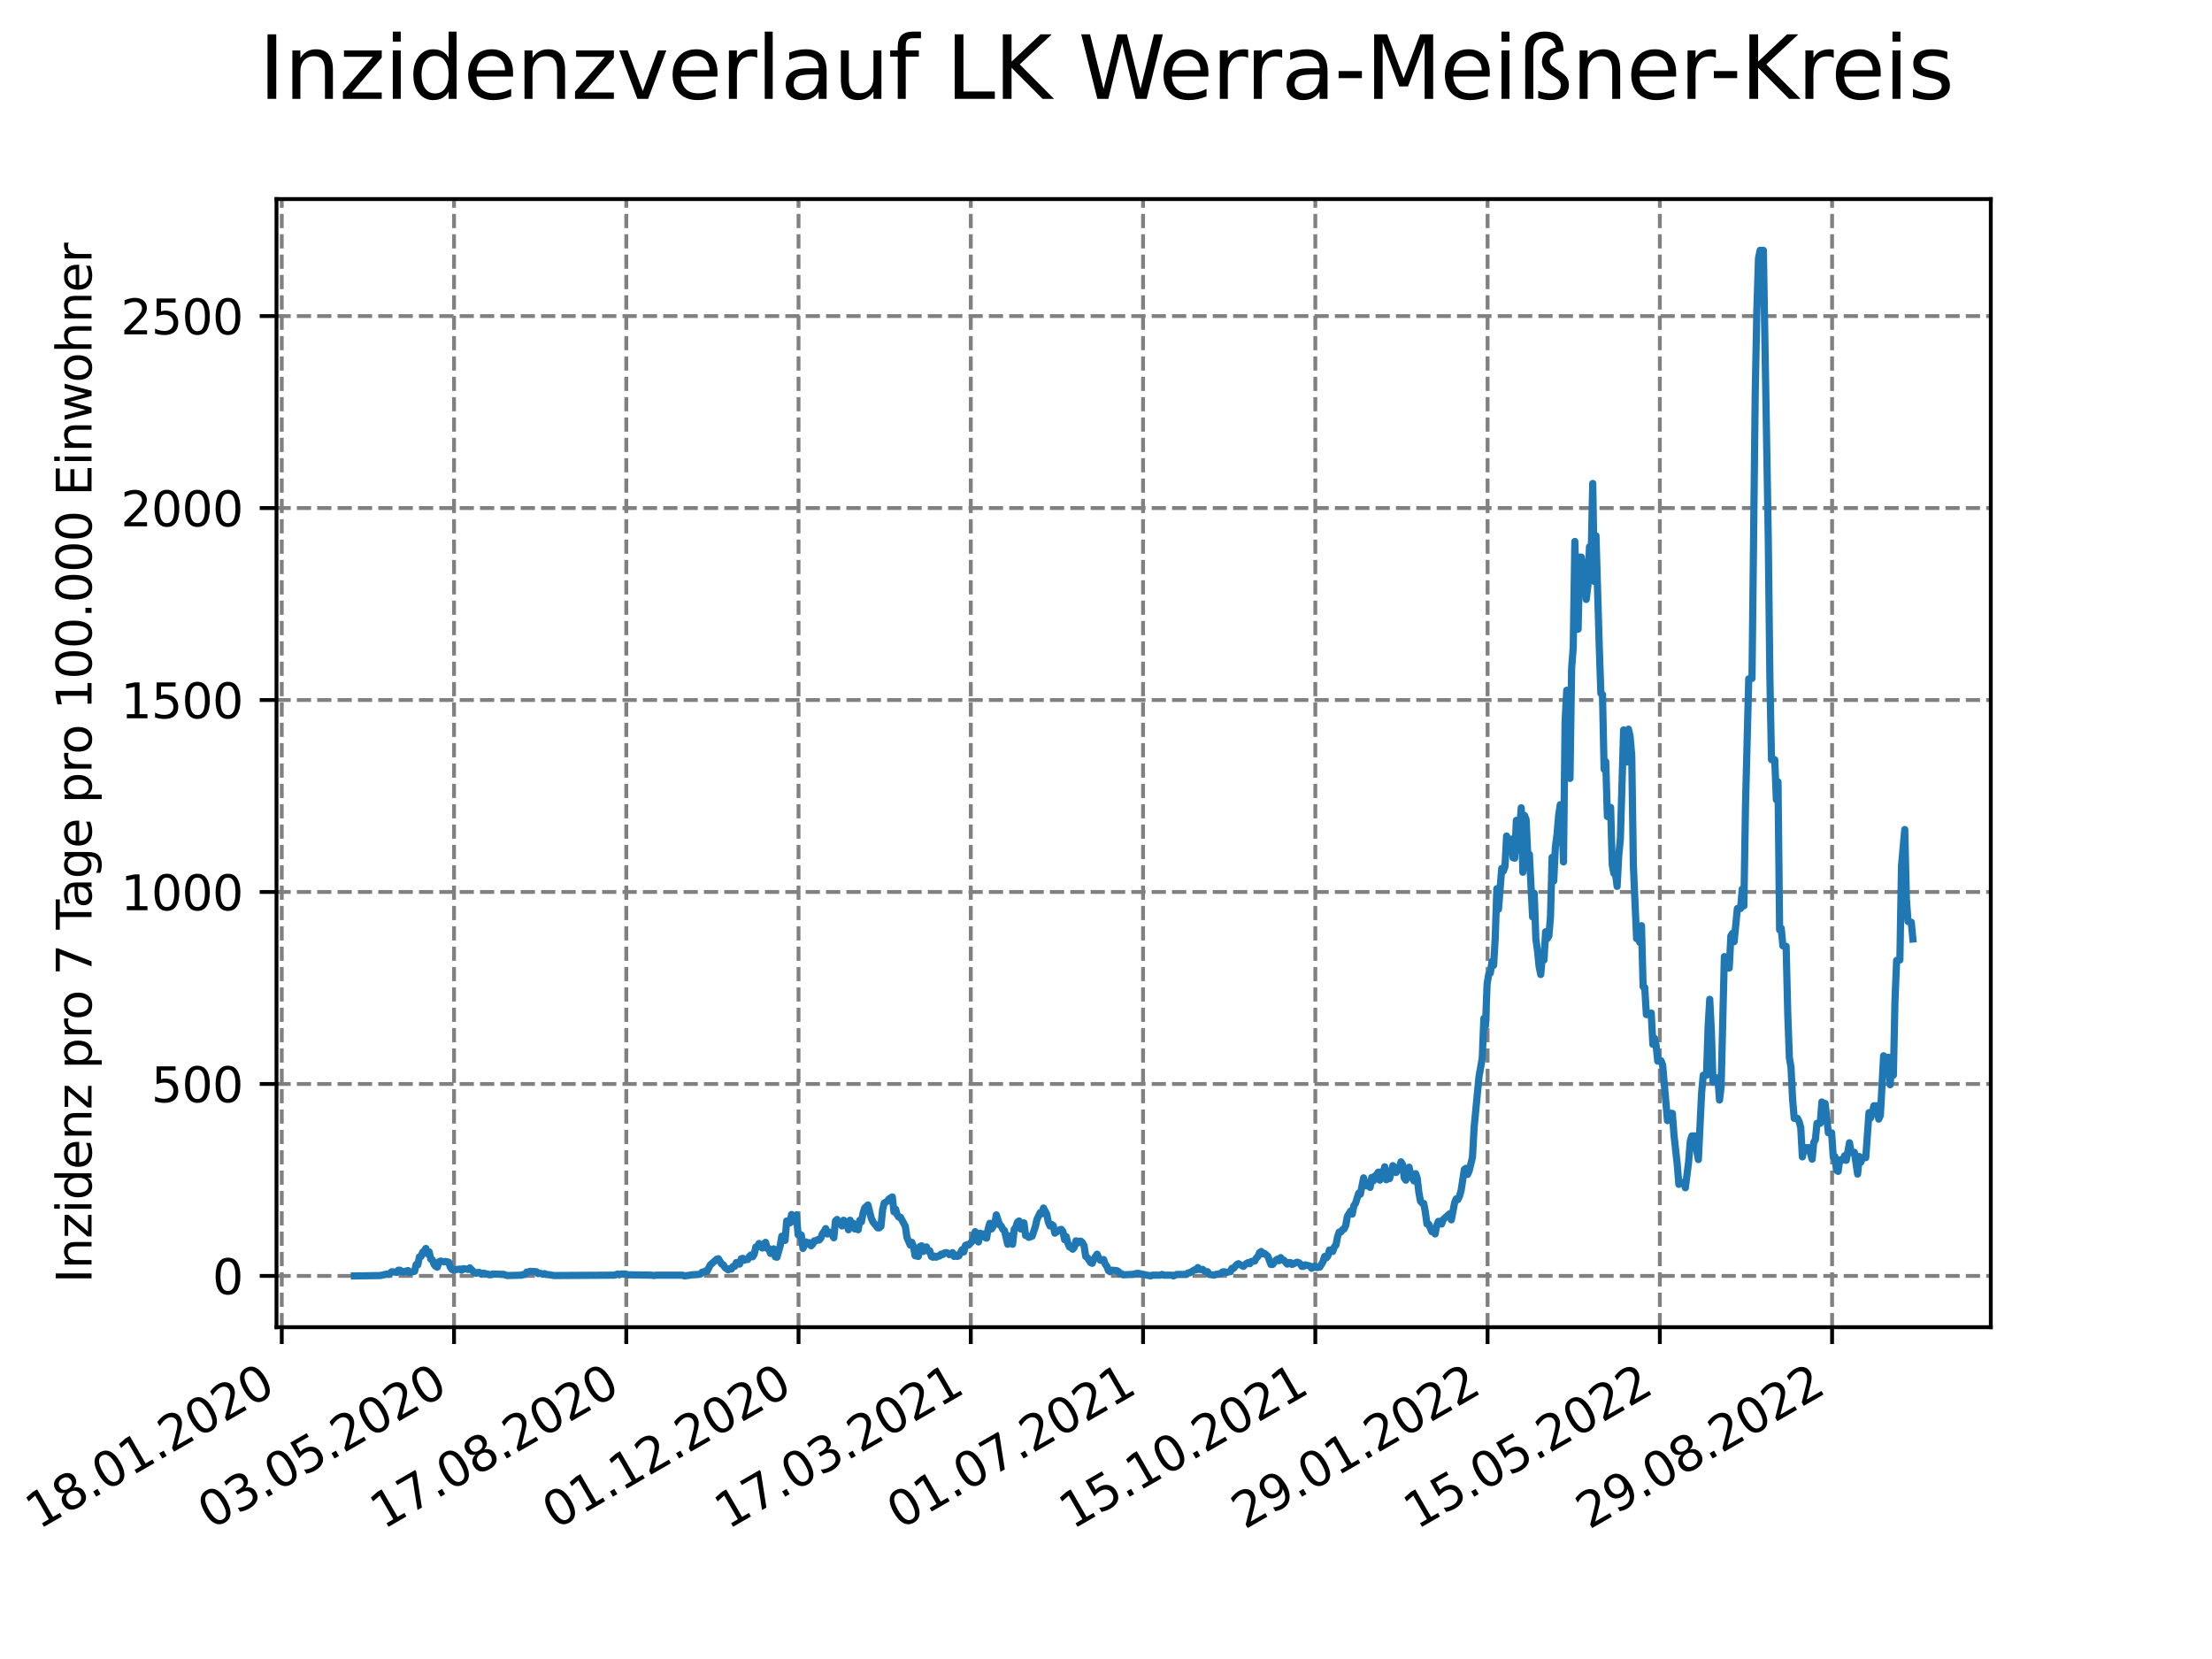 <?xml version="1.0" encoding="utf-8" standalone="no"?>
<!DOCTYPE svg PUBLIC "-//W3C//DTD SVG 1.1//EN"
  "http://www.w3.org/Graphics/SVG/1.1/DTD/svg11.dtd">
<svg xmlns:xlink="http://www.w3.org/1999/xlink" width="460.8pt" height="345.6pt" viewBox="0 0 460.8 345.6" xmlns="http://www.w3.org/2000/svg" version="1.1">
 <defs>
  <style type="text/css">*{stroke-linejoin: round; stroke-linecap: butt}</style>
 </defs>
 <g id="figure_1">
  <g id="patch_1">
   <path d="M 0 345.6 
L 460.8 345.6 
L 460.8 0 
L 0 0 
z
" style="fill: #ffffff"/>
  </g>
  <g id="axes_1">
   <g id="patch_2">
    <path d="M 57.6 276.48 
L 414.72 276.48 
L 414.72 41.472 
L 57.6 41.472 
z
" style="fill: #ffffff"/>
   </g>
   <g id="matplotlib.axis_1">
    <g id="xtick_1">
     <g id="line2d_1">
      <path d="M 58.697 276.48 
L 58.697 41.472 
" clip-path="url(#pe7feec2e9e)" style="fill: none; stroke-dasharray: 2.96,1.28; stroke-dashoffset: 0; stroke: #808080; stroke-width: 0.8"/>
     </g>
     <g id="line2d_2">
      <defs>
       <path id="m93baa23d37" d="M 0 0 
L 0 3.5 
" style="stroke: #000000; stroke-width: 0.8"/>
      </defs>
      <g>
       <use xlink:href="#m93baa23d37" x="58.697" y="276.48" style="stroke: #000000; stroke-width: 0.8"/>
      </g>
     </g>
     <g id="text_1">
      <!-- 18.01.2020 -->
      <g transform="translate(8.072 318.689) rotate(-30) scale(0.1 -0.1)">
       <defs>
        <path id="DejaVuSans-31" d="M 794 531 
L 1825 531 
L 1825 4091 
L 703 3866 
L 703 4441 
L 1819 4666 
L 2450 4666 
L 2450 531 
L 3481 531 
L 3481 0 
L 794 0 
L 794 531 
z
" transform="scale(0.016)"/>
        <path id="DejaVuSans-38" d="M 2034 2216 
Q 1584 2216 1326 1975 
Q 1069 1734 1069 1313 
Q 1069 891 1326 650 
Q 1584 409 2034 409 
Q 2484 409 2743 651 
Q 3003 894 3003 1313 
Q 3003 1734 2745 1975 
Q 2488 2216 2034 2216 
z
M 1403 2484 
Q 997 2584 770 2862 
Q 544 3141 544 3541 
Q 544 4100 942 4425 
Q 1341 4750 2034 4750 
Q 2731 4750 3128 4425 
Q 3525 4100 3525 3541 
Q 3525 3141 3298 2862 
Q 3072 2584 2669 2484 
Q 3125 2378 3379 2068 
Q 3634 1759 3634 1313 
Q 3634 634 3220 271 
Q 2806 -91 2034 -91 
Q 1263 -91 848 271 
Q 434 634 434 1313 
Q 434 1759 690 2068 
Q 947 2378 1403 2484 
z
M 1172 3481 
Q 1172 3119 1398 2916 
Q 1625 2713 2034 2713 
Q 2441 2713 2670 2916 
Q 2900 3119 2900 3481 
Q 2900 3844 2670 4047 
Q 2441 4250 2034 4250 
Q 1625 4250 1398 4047 
Q 1172 3844 1172 3481 
z
" transform="scale(0.016)"/>
        <path id="DejaVuSans-2e" d="M 684 794 
L 1344 794 
L 1344 0 
L 684 0 
L 684 794 
z
" transform="scale(0.016)"/>
        <path id="DejaVuSans-30" d="M 2034 4250 
Q 1547 4250 1301 3770 
Q 1056 3291 1056 2328 
Q 1056 1369 1301 889 
Q 1547 409 2034 409 
Q 2525 409 2770 889 
Q 3016 1369 3016 2328 
Q 3016 3291 2770 3770 
Q 2525 4250 2034 4250 
z
M 2034 4750 
Q 2819 4750 3233 4129 
Q 3647 3509 3647 2328 
Q 3647 1150 3233 529 
Q 2819 -91 2034 -91 
Q 1250 -91 836 529 
Q 422 1150 422 2328 
Q 422 3509 836 4129 
Q 1250 4750 2034 4750 
z
" transform="scale(0.016)"/>
        <path id="DejaVuSans-32" d="M 1228 531 
L 3431 531 
L 3431 0 
L 469 0 
L 469 531 
Q 828 903 1448 1529 
Q 2069 2156 2228 2338 
Q 2531 2678 2651 2914 
Q 2772 3150 2772 3378 
Q 2772 3750 2511 3984 
Q 2250 4219 1831 4219 
Q 1534 4219 1204 4116 
Q 875 4013 500 3803 
L 500 4441 
Q 881 4594 1212 4672 
Q 1544 4750 1819 4750 
Q 2544 4750 2975 4387 
Q 3406 4025 3406 3419 
Q 3406 3131 3298 2873 
Q 3191 2616 2906 2266 
Q 2828 2175 2409 1742 
Q 1991 1309 1228 531 
z
" transform="scale(0.016)"/>
       </defs>
       <use xlink:href="#DejaVuSans-31"/>
       <use xlink:href="#DejaVuSans-38" x="63.623"/>
       <use xlink:href="#DejaVuSans-2e" x="127.246"/>
       <use xlink:href="#DejaVuSans-30" x="159.033"/>
       <use xlink:href="#DejaVuSans-31" x="222.656"/>
       <use xlink:href="#DejaVuSans-2e" x="286.279"/>
       <use xlink:href="#DejaVuSans-32" x="318.066"/>
       <use xlink:href="#DejaVuSans-30" x="381.689"/>
       <use xlink:href="#DejaVuSans-32" x="445.312"/>
       <use xlink:href="#DejaVuSans-30" x="508.936"/>
      </g>
     </g>
    </g>
    <g id="xtick_2">
     <g id="line2d_3">
      <path d="M 94.582 276.48 
L 94.582 41.472 
" clip-path="url(#pe7feec2e9e)" style="fill: none; stroke-dasharray: 2.96,1.28; stroke-dashoffset: 0; stroke: #808080; stroke-width: 0.8"/>
     </g>
     <g id="line2d_4">
      <g>
       <use xlink:href="#m93baa23d37" x="94.582" y="276.48" style="stroke: #000000; stroke-width: 0.8"/>
      </g>
     </g>
     <g id="text_2">
      <!-- 03.05.2020 -->
      <g transform="translate(43.957 318.689) rotate(-30) scale(0.1 -0.1)">
       <defs>
        <path id="DejaVuSans-33" d="M 2597 2516 
Q 3050 2419 3304 2112 
Q 3559 1806 3559 1356 
Q 3559 666 3084 287 
Q 2609 -91 1734 -91 
Q 1441 -91 1130 -33 
Q 819 25 488 141 
L 488 750 
Q 750 597 1062 519 
Q 1375 441 1716 441 
Q 2309 441 2620 675 
Q 2931 909 2931 1356 
Q 2931 1769 2642 2001 
Q 2353 2234 1838 2234 
L 1294 2234 
L 1294 2753 
L 1863 2753 
Q 2328 2753 2575 2939 
Q 2822 3125 2822 3475 
Q 2822 3834 2567 4026 
Q 2313 4219 1838 4219 
Q 1578 4219 1281 4162 
Q 984 4106 628 3988 
L 628 4550 
Q 988 4650 1302 4700 
Q 1616 4750 1894 4750 
Q 2613 4750 3031 4423 
Q 3450 4097 3450 3541 
Q 3450 3153 3228 2886 
Q 3006 2619 2597 2516 
z
" transform="scale(0.016)"/>
        <path id="DejaVuSans-35" d="M 691 4666 
L 3169 4666 
L 3169 4134 
L 1269 4134 
L 1269 2991 
Q 1406 3038 1543 3061 
Q 1681 3084 1819 3084 
Q 2600 3084 3056 2656 
Q 3513 2228 3513 1497 
Q 3513 744 3044 326 
Q 2575 -91 1722 -91 
Q 1428 -91 1123 -41 
Q 819 9 494 109 
L 494 744 
Q 775 591 1075 516 
Q 1375 441 1709 441 
Q 2250 441 2565 725 
Q 2881 1009 2881 1497 
Q 2881 1984 2565 2268 
Q 2250 2553 1709 2553 
Q 1456 2553 1204 2497 
Q 953 2441 691 2322 
L 691 4666 
z
" transform="scale(0.016)"/>
       </defs>
       <use xlink:href="#DejaVuSans-30"/>
       <use xlink:href="#DejaVuSans-33" x="63.623"/>
       <use xlink:href="#DejaVuSans-2e" x="127.246"/>
       <use xlink:href="#DejaVuSans-30" x="159.033"/>
       <use xlink:href="#DejaVuSans-35" x="222.656"/>
       <use xlink:href="#DejaVuSans-2e" x="286.279"/>
       <use xlink:href="#DejaVuSans-32" x="318.066"/>
       <use xlink:href="#DejaVuSans-30" x="381.689"/>
       <use xlink:href="#DejaVuSans-32" x="445.312"/>
       <use xlink:href="#DejaVuSans-30" x="508.936"/>
      </g>
     </g>
    </g>
    <g id="xtick_3">
     <g id="line2d_5">
      <path d="M 130.467 276.48 
L 130.467 41.472 
" clip-path="url(#pe7feec2e9e)" style="fill: none; stroke-dasharray: 2.96,1.28; stroke-dashoffset: 0; stroke: #808080; stroke-width: 0.8"/>
     </g>
     <g id="line2d_6">
      <g>
       <use xlink:href="#m93baa23d37" x="130.467" y="276.48" style="stroke: #000000; stroke-width: 0.8"/>
      </g>
     </g>
     <g id="text_3">
      <!-- 17.08.2020 -->
      <g transform="translate(79.842 318.689) rotate(-30) scale(0.1 -0.1)">
       <defs>
        <path id="DejaVuSans-37" d="M 525 4666 
L 3525 4666 
L 3525 4397 
L 1831 0 
L 1172 0 
L 2766 4134 
L 525 4134 
L 525 4666 
z
" transform="scale(0.016)"/>
       </defs>
       <use xlink:href="#DejaVuSans-31"/>
       <use xlink:href="#DejaVuSans-37" x="63.623"/>
       <use xlink:href="#DejaVuSans-2e" x="127.246"/>
       <use xlink:href="#DejaVuSans-30" x="159.033"/>
       <use xlink:href="#DejaVuSans-38" x="222.656"/>
       <use xlink:href="#DejaVuSans-2e" x="286.279"/>
       <use xlink:href="#DejaVuSans-32" x="318.066"/>
       <use xlink:href="#DejaVuSans-30" x="381.689"/>
       <use xlink:href="#DejaVuSans-32" x="445.312"/>
       <use xlink:href="#DejaVuSans-30" x="508.936"/>
      </g>
     </g>
    </g>
    <g id="xtick_4">
     <g id="line2d_7">
      <path d="M 166.351 276.48 
L 166.351 41.472 
" clip-path="url(#pe7feec2e9e)" style="fill: none; stroke-dasharray: 2.96,1.28; stroke-dashoffset: 0; stroke: #808080; stroke-width: 0.8"/>
     </g>
     <g id="line2d_8">
      <g>
       <use xlink:href="#m93baa23d37" x="166.351" y="276.48" style="stroke: #000000; stroke-width: 0.8"/>
      </g>
     </g>
     <g id="text_4">
      <!-- 01.12.2020 -->
      <g transform="translate(115.726 318.689) rotate(-30) scale(0.1 -0.1)">
       <use xlink:href="#DejaVuSans-30"/>
       <use xlink:href="#DejaVuSans-31" x="63.623"/>
       <use xlink:href="#DejaVuSans-2e" x="127.246"/>
       <use xlink:href="#DejaVuSans-31" x="159.033"/>
       <use xlink:href="#DejaVuSans-32" x="222.656"/>
       <use xlink:href="#DejaVuSans-2e" x="286.279"/>
       <use xlink:href="#DejaVuSans-32" x="318.066"/>
       <use xlink:href="#DejaVuSans-30" x="381.689"/>
       <use xlink:href="#DejaVuSans-32" x="445.312"/>
       <use xlink:href="#DejaVuSans-30" x="508.936"/>
      </g>
     </g>
    </g>
    <g id="xtick_5">
     <g id="line2d_9">
      <path d="M 202.236 276.48 
L 202.236 41.472 
" clip-path="url(#pe7feec2e9e)" style="fill: none; stroke-dasharray: 2.96,1.28; stroke-dashoffset: 0; stroke: #808080; stroke-width: 0.8"/>
     </g>
     <g id="line2d_10">
      <g>
       <use xlink:href="#m93baa23d37" x="202.236" y="276.48" style="stroke: #000000; stroke-width: 0.8"/>
      </g>
     </g>
     <g id="text_5">
      <!-- 17.03.2021 -->
      <g transform="translate(151.611 318.689) rotate(-30) scale(0.1 -0.1)">
       <use xlink:href="#DejaVuSans-31"/>
       <use xlink:href="#DejaVuSans-37" x="63.623"/>
       <use xlink:href="#DejaVuSans-2e" x="127.246"/>
       <use xlink:href="#DejaVuSans-30" x="159.033"/>
       <use xlink:href="#DejaVuSans-33" x="222.656"/>
       <use xlink:href="#DejaVuSans-2e" x="286.279"/>
       <use xlink:href="#DejaVuSans-32" x="318.066"/>
       <use xlink:href="#DejaVuSans-30" x="381.689"/>
       <use xlink:href="#DejaVuSans-32" x="445.312"/>
       <use xlink:href="#DejaVuSans-31" x="508.936"/>
      </g>
     </g>
    </g>
    <g id="xtick_6">
     <g id="line2d_11">
      <path d="M 238.121 276.48 
L 238.121 41.472 
" clip-path="url(#pe7feec2e9e)" style="fill: none; stroke-dasharray: 2.96,1.28; stroke-dashoffset: 0; stroke: #808080; stroke-width: 0.8"/>
     </g>
     <g id="line2d_12">
      <g>
       <use xlink:href="#m93baa23d37" x="238.121" y="276.48" style="stroke: #000000; stroke-width: 0.8"/>
      </g>
     </g>
     <g id="text_6">
      <!-- 01.07.2021 -->
      <g transform="translate(187.495 318.689) rotate(-30) scale(0.1 -0.1)">
       <use xlink:href="#DejaVuSans-30"/>
       <use xlink:href="#DejaVuSans-31" x="63.623"/>
       <use xlink:href="#DejaVuSans-2e" x="127.246"/>
       <use xlink:href="#DejaVuSans-30" x="159.033"/>
       <use xlink:href="#DejaVuSans-37" x="222.656"/>
       <use xlink:href="#DejaVuSans-2e" x="286.279"/>
       <use xlink:href="#DejaVuSans-32" x="318.066"/>
       <use xlink:href="#DejaVuSans-30" x="381.689"/>
       <use xlink:href="#DejaVuSans-32" x="445.312"/>
       <use xlink:href="#DejaVuSans-31" x="508.936"/>
      </g>
     </g>
    </g>
    <g id="xtick_7">
     <g id="line2d_13">
      <path d="M 274.005 276.48 
L 274.005 41.472 
" clip-path="url(#pe7feec2e9e)" style="fill: none; stroke-dasharray: 2.96,1.28; stroke-dashoffset: 0; stroke: #808080; stroke-width: 0.8"/>
     </g>
     <g id="line2d_14">
      <g>
       <use xlink:href="#m93baa23d37" x="274.005" y="276.48" style="stroke: #000000; stroke-width: 0.8"/>
      </g>
     </g>
     <g id="text_7">
      <!-- 15.10.2021 -->
      <g transform="translate(223.38 318.689) rotate(-30) scale(0.1 -0.1)">
       <use xlink:href="#DejaVuSans-31"/>
       <use xlink:href="#DejaVuSans-35" x="63.623"/>
       <use xlink:href="#DejaVuSans-2e" x="127.246"/>
       <use xlink:href="#DejaVuSans-31" x="159.033"/>
       <use xlink:href="#DejaVuSans-30" x="222.656"/>
       <use xlink:href="#DejaVuSans-2e" x="286.279"/>
       <use xlink:href="#DejaVuSans-32" x="318.066"/>
       <use xlink:href="#DejaVuSans-30" x="381.689"/>
       <use xlink:href="#DejaVuSans-32" x="445.312"/>
       <use xlink:href="#DejaVuSans-31" x="508.936"/>
      </g>
     </g>
    </g>
    <g id="xtick_8">
     <g id="line2d_15">
      <path d="M 309.89 276.48 
L 309.89 41.472 
" clip-path="url(#pe7feec2e9e)" style="fill: none; stroke-dasharray: 2.96,1.28; stroke-dashoffset: 0; stroke: #808080; stroke-width: 0.8"/>
     </g>
     <g id="line2d_16">
      <g>
       <use xlink:href="#m93baa23d37" x="309.89" y="276.48" style="stroke: #000000; stroke-width: 0.8"/>
      </g>
     </g>
     <g id="text_8">
      <!-- 29.01.2022 -->
      <g transform="translate(259.265 318.689) rotate(-30) scale(0.1 -0.1)">
       <defs>
        <path id="DejaVuSans-39" d="M 703 97 
L 703 672 
Q 941 559 1184 500 
Q 1428 441 1663 441 
Q 2288 441 2617 861 
Q 2947 1281 2994 2138 
Q 2813 1869 2534 1725 
Q 2256 1581 1919 1581 
Q 1219 1581 811 2004 
Q 403 2428 403 3163 
Q 403 3881 828 4315 
Q 1253 4750 1959 4750 
Q 2769 4750 3195 4129 
Q 3622 3509 3622 2328 
Q 3622 1225 3098 567 
Q 2575 -91 1691 -91 
Q 1453 -91 1209 -44 
Q 966 3 703 97 
z
M 1959 2075 
Q 2384 2075 2632 2365 
Q 2881 2656 2881 3163 
Q 2881 3666 2632 3958 
Q 2384 4250 1959 4250 
Q 1534 4250 1286 3958 
Q 1038 3666 1038 3163 
Q 1038 2656 1286 2365 
Q 1534 2075 1959 2075 
z
" transform="scale(0.016)"/>
       </defs>
       <use xlink:href="#DejaVuSans-32"/>
       <use xlink:href="#DejaVuSans-39" x="63.623"/>
       <use xlink:href="#DejaVuSans-2e" x="127.246"/>
       <use xlink:href="#DejaVuSans-30" x="159.033"/>
       <use xlink:href="#DejaVuSans-31" x="222.656"/>
       <use xlink:href="#DejaVuSans-2e" x="286.279"/>
       <use xlink:href="#DejaVuSans-32" x="318.066"/>
       <use xlink:href="#DejaVuSans-30" x="381.689"/>
       <use xlink:href="#DejaVuSans-32" x="445.312"/>
       <use xlink:href="#DejaVuSans-32" x="508.936"/>
      </g>
     </g>
    </g>
    <g id="xtick_9">
     <g id="line2d_17">
      <path d="M 345.775 276.48 
L 345.775 41.472 
" clip-path="url(#pe7feec2e9e)" style="fill: none; stroke-dasharray: 2.96,1.28; stroke-dashoffset: 0; stroke: #808080; stroke-width: 0.8"/>
     </g>
     <g id="line2d_18">
      <g>
       <use xlink:href="#m93baa23d37" x="345.775" y="276.48" style="stroke: #000000; stroke-width: 0.8"/>
      </g>
     </g>
     <g id="text_9">
      <!-- 15.05.2022 -->
      <g transform="translate(295.149 318.689) rotate(-30) scale(0.1 -0.1)">
       <use xlink:href="#DejaVuSans-31"/>
       <use xlink:href="#DejaVuSans-35" x="63.623"/>
       <use xlink:href="#DejaVuSans-2e" x="127.246"/>
       <use xlink:href="#DejaVuSans-30" x="159.033"/>
       <use xlink:href="#DejaVuSans-35" x="222.656"/>
       <use xlink:href="#DejaVuSans-2e" x="286.279"/>
       <use xlink:href="#DejaVuSans-32" x="318.066"/>
       <use xlink:href="#DejaVuSans-30" x="381.689"/>
       <use xlink:href="#DejaVuSans-32" x="445.312"/>
       <use xlink:href="#DejaVuSans-32" x="508.936"/>
      </g>
     </g>
    </g>
    <g id="xtick_10">
     <g id="line2d_19">
      <path d="M 381.659 276.48 
L 381.659 41.472 
" clip-path="url(#pe7feec2e9e)" style="fill: none; stroke-dasharray: 2.96,1.28; stroke-dashoffset: 0; stroke: #808080; stroke-width: 0.8"/>
     </g>
     <g id="line2d_20">
      <g>
       <use xlink:href="#m93baa23d37" x="381.659" y="276.48" style="stroke: #000000; stroke-width: 0.8"/>
      </g>
     </g>
     <g id="text_10">
      <!-- 29.08.2022 -->
      <g transform="translate(331.034 318.689) rotate(-30) scale(0.1 -0.1)">
       <use xlink:href="#DejaVuSans-32"/>
       <use xlink:href="#DejaVuSans-39" x="63.623"/>
       <use xlink:href="#DejaVuSans-2e" x="127.246"/>
       <use xlink:href="#DejaVuSans-30" x="159.033"/>
       <use xlink:href="#DejaVuSans-38" x="222.656"/>
       <use xlink:href="#DejaVuSans-2e" x="286.279"/>
       <use xlink:href="#DejaVuSans-32" x="318.066"/>
       <use xlink:href="#DejaVuSans-30" x="381.689"/>
       <use xlink:href="#DejaVuSans-32" x="445.312"/>
       <use xlink:href="#DejaVuSans-32" x="508.936"/>
      </g>
     </g>
    </g>
   </g>
   <g id="matplotlib.axis_2">
    <g id="ytick_1">
     <g id="line2d_21">
      <path d="M 57.6 265.798 
L 414.72 265.798 
" clip-path="url(#pe7feec2e9e)" style="fill: none; stroke-dasharray: 2.96,1.28; stroke-dashoffset: 0; stroke: #808080; stroke-width: 0.8"/>
     </g>
     <g id="line2d_22">
      <defs>
       <path id="m9876e7449d" d="M 0 0 
L -3.5 0 
" style="stroke: #000000; stroke-width: 0.8"/>
      </defs>
      <g>
       <use xlink:href="#m9876e7449d" x="57.6" y="265.798" style="stroke: #000000; stroke-width: 0.8"/>
      </g>
     </g>
     <g id="text_11">
      <!-- 0 -->
      <g transform="translate(44.237 269.597) scale(0.1 -0.1)">
       <use xlink:href="#DejaVuSans-30"/>
      </g>
     </g>
    </g>
    <g id="ytick_2">
     <g id="line2d_23">
      <path d="M 57.6 225.808 
L 414.72 225.808 
" clip-path="url(#pe7feec2e9e)" style="fill: none; stroke-dasharray: 2.96,1.28; stroke-dashoffset: 0; stroke: #808080; stroke-width: 0.8"/>
     </g>
     <g id="line2d_24">
      <g>
       <use xlink:href="#m9876e7449d" x="57.6" y="225.808" style="stroke: #000000; stroke-width: 0.8"/>
      </g>
     </g>
     <g id="text_12">
      <!-- 500 -->
      <g transform="translate(31.512 229.607) scale(0.1 -0.1)">
       <use xlink:href="#DejaVuSans-35"/>
       <use xlink:href="#DejaVuSans-30" x="63.623"/>
       <use xlink:href="#DejaVuSans-30" x="127.246"/>
      </g>
     </g>
    </g>
    <g id="ytick_3">
     <g id="line2d_25">
      <path d="M 57.6 185.817 
L 414.72 185.817 
" clip-path="url(#pe7feec2e9e)" style="fill: none; stroke-dasharray: 2.96,1.28; stroke-dashoffset: 0; stroke: #808080; stroke-width: 0.8"/>
     </g>
     <g id="line2d_26">
      <g>
       <use xlink:href="#m9876e7449d" x="57.6" y="185.817" style="stroke: #000000; stroke-width: 0.8"/>
      </g>
     </g>
     <g id="text_13">
      <!-- 1000 -->
      <g transform="translate(25.15 189.617) scale(0.1 -0.1)">
       <use xlink:href="#DejaVuSans-31"/>
       <use xlink:href="#DejaVuSans-30" x="63.623"/>
       <use xlink:href="#DejaVuSans-30" x="127.246"/>
       <use xlink:href="#DejaVuSans-30" x="190.869"/>
      </g>
     </g>
    </g>
    <g id="ytick_4">
     <g id="line2d_27">
      <path d="M 57.6 145.827 
L 414.72 145.827 
" clip-path="url(#pe7feec2e9e)" style="fill: none; stroke-dasharray: 2.96,1.28; stroke-dashoffset: 0; stroke: #808080; stroke-width: 0.8"/>
     </g>
     <g id="line2d_28">
      <g>
       <use xlink:href="#m9876e7449d" x="57.6" y="145.827" style="stroke: #000000; stroke-width: 0.8"/>
      </g>
     </g>
     <g id="text_14">
      <!-- 1500 -->
      <g transform="translate(25.15 149.626) scale(0.1 -0.1)">
       <use xlink:href="#DejaVuSans-31"/>
       <use xlink:href="#DejaVuSans-35" x="63.623"/>
       <use xlink:href="#DejaVuSans-30" x="127.246"/>
       <use xlink:href="#DejaVuSans-30" x="190.869"/>
      </g>
     </g>
    </g>
    <g id="ytick_5">
     <g id="line2d_29">
      <path d="M 57.6 105.837 
L 414.72 105.837 
" clip-path="url(#pe7feec2e9e)" style="fill: none; stroke-dasharray: 2.96,1.28; stroke-dashoffset: 0; stroke: #808080; stroke-width: 0.8"/>
     </g>
     <g id="line2d_30">
      <g>
       <use xlink:href="#m9876e7449d" x="57.6" y="105.837" style="stroke: #000000; stroke-width: 0.8"/>
      </g>
     </g>
     <g id="text_15">
      <!-- 2000 -->
      <g transform="translate(25.15 109.636) scale(0.1 -0.1)">
       <use xlink:href="#DejaVuSans-32"/>
       <use xlink:href="#DejaVuSans-30" x="63.623"/>
       <use xlink:href="#DejaVuSans-30" x="127.246"/>
       <use xlink:href="#DejaVuSans-30" x="190.869"/>
      </g>
     </g>
    </g>
    <g id="ytick_6">
     <g id="line2d_31">
      <path d="M 57.6 65.847 
L 414.72 65.847 
" clip-path="url(#pe7feec2e9e)" style="fill: none; stroke-dasharray: 2.96,1.28; stroke-dashoffset: 0; stroke: #808080; stroke-width: 0.8"/>
     </g>
     <g id="line2d_32">
      <g>
       <use xlink:href="#m9876e7449d" x="57.6" y="65.847" style="stroke: #000000; stroke-width: 0.8"/>
      </g>
     </g>
     <g id="text_16">
      <!-- 2500 -->
      <g transform="translate(25.15 69.646) scale(0.1 -0.1)">
       <use xlink:href="#DejaVuSans-32"/>
       <use xlink:href="#DejaVuSans-35" x="63.623"/>
       <use xlink:href="#DejaVuSans-30" x="127.246"/>
       <use xlink:href="#DejaVuSans-30" x="190.869"/>
      </g>
     </g>
    </g>
    <g id="text_17">
     <!-- Inzidenz pro 7 Tage pro 100.000 Einwohner -->
     <g transform="translate(19.07 267.301) rotate(-90) scale(0.1 -0.1)">
      <defs>
       <path id="DejaVuSans-49" d="M 628 4666 
L 1259 4666 
L 1259 0 
L 628 0 
L 628 4666 
z
" transform="scale(0.016)"/>
       <path id="DejaVuSans-6e" d="M 3513 2113 
L 3513 0 
L 2938 0 
L 2938 2094 
Q 2938 2591 2744 2837 
Q 2550 3084 2163 3084 
Q 1697 3084 1428 2787 
Q 1159 2491 1159 1978 
L 1159 0 
L 581 0 
L 581 3500 
L 1159 3500 
L 1159 2956 
Q 1366 3272 1645 3428 
Q 1925 3584 2291 3584 
Q 2894 3584 3203 3211 
Q 3513 2838 3513 2113 
z
" transform="scale(0.016)"/>
       <path id="DejaVuSans-7a" d="M 353 3500 
L 3084 3500 
L 3084 2975 
L 922 459 
L 3084 459 
L 3084 0 
L 275 0 
L 275 525 
L 2438 3041 
L 353 3041 
L 353 3500 
z
" transform="scale(0.016)"/>
       <path id="DejaVuSans-69" d="M 603 3500 
L 1178 3500 
L 1178 0 
L 603 0 
L 603 3500 
z
M 603 4863 
L 1178 4863 
L 1178 4134 
L 603 4134 
L 603 4863 
z
" transform="scale(0.016)"/>
       <path id="DejaVuSans-64" d="M 2906 2969 
L 2906 4863 
L 3481 4863 
L 3481 0 
L 2906 0 
L 2906 525 
Q 2725 213 2448 61 
Q 2172 -91 1784 -91 
Q 1150 -91 751 415 
Q 353 922 353 1747 
Q 353 2572 751 3078 
Q 1150 3584 1784 3584 
Q 2172 3584 2448 3432 
Q 2725 3281 2906 2969 
z
M 947 1747 
Q 947 1113 1208 752 
Q 1469 391 1925 391 
Q 2381 391 2643 752 
Q 2906 1113 2906 1747 
Q 2906 2381 2643 2742 
Q 2381 3103 1925 3103 
Q 1469 3103 1208 2742 
Q 947 2381 947 1747 
z
" transform="scale(0.016)"/>
       <path id="DejaVuSans-65" d="M 3597 1894 
L 3597 1613 
L 953 1613 
Q 991 1019 1311 708 
Q 1631 397 2203 397 
Q 2534 397 2845 478 
Q 3156 559 3463 722 
L 3463 178 
Q 3153 47 2828 -22 
Q 2503 -91 2169 -91 
Q 1331 -91 842 396 
Q 353 884 353 1716 
Q 353 2575 817 3079 
Q 1281 3584 2069 3584 
Q 2775 3584 3186 3129 
Q 3597 2675 3597 1894 
z
M 3022 2063 
Q 3016 2534 2758 2815 
Q 2500 3097 2075 3097 
Q 1594 3097 1305 2825 
Q 1016 2553 972 2059 
L 3022 2063 
z
" transform="scale(0.016)"/>
       <path id="DejaVuSans-20" transform="scale(0.016)"/>
       <path id="DejaVuSans-70" d="M 1159 525 
L 1159 -1331 
L 581 -1331 
L 581 3500 
L 1159 3500 
L 1159 2969 
Q 1341 3281 1617 3432 
Q 1894 3584 2278 3584 
Q 2916 3584 3314 3078 
Q 3713 2572 3713 1747 
Q 3713 922 3314 415 
Q 2916 -91 2278 -91 
Q 1894 -91 1617 61 
Q 1341 213 1159 525 
z
M 3116 1747 
Q 3116 2381 2855 2742 
Q 2594 3103 2138 3103 
Q 1681 3103 1420 2742 
Q 1159 2381 1159 1747 
Q 1159 1113 1420 752 
Q 1681 391 2138 391 
Q 2594 391 2855 752 
Q 3116 1113 3116 1747 
z
" transform="scale(0.016)"/>
       <path id="DejaVuSans-72" d="M 2631 2963 
Q 2534 3019 2420 3045 
Q 2306 3072 2169 3072 
Q 1681 3072 1420 2755 
Q 1159 2438 1159 1844 
L 1159 0 
L 581 0 
L 581 3500 
L 1159 3500 
L 1159 2956 
Q 1341 3275 1631 3429 
Q 1922 3584 2338 3584 
Q 2397 3584 2469 3576 
Q 2541 3569 2628 3553 
L 2631 2963 
z
" transform="scale(0.016)"/>
       <path id="DejaVuSans-6f" d="M 1959 3097 
Q 1497 3097 1228 2736 
Q 959 2375 959 1747 
Q 959 1119 1226 758 
Q 1494 397 1959 397 
Q 2419 397 2687 759 
Q 2956 1122 2956 1747 
Q 2956 2369 2687 2733 
Q 2419 3097 1959 3097 
z
M 1959 3584 
Q 2709 3584 3137 3096 
Q 3566 2609 3566 1747 
Q 3566 888 3137 398 
Q 2709 -91 1959 -91 
Q 1206 -91 779 398 
Q 353 888 353 1747 
Q 353 2609 779 3096 
Q 1206 3584 1959 3584 
z
" transform="scale(0.016)"/>
       <path id="DejaVuSans-54" d="M -19 4666 
L 3928 4666 
L 3928 4134 
L 2272 4134 
L 2272 0 
L 1638 0 
L 1638 4134 
L -19 4134 
L -19 4666 
z
" transform="scale(0.016)"/>
       <path id="DejaVuSans-61" d="M 2194 1759 
Q 1497 1759 1228 1600 
Q 959 1441 959 1056 
Q 959 750 1161 570 
Q 1363 391 1709 391 
Q 2188 391 2477 730 
Q 2766 1069 2766 1631 
L 2766 1759 
L 2194 1759 
z
M 3341 1997 
L 3341 0 
L 2766 0 
L 2766 531 
Q 2569 213 2275 61 
Q 1981 -91 1556 -91 
Q 1019 -91 701 211 
Q 384 513 384 1019 
Q 384 1609 779 1909 
Q 1175 2209 1959 2209 
L 2766 2209 
L 2766 2266 
Q 2766 2663 2505 2880 
Q 2244 3097 1772 3097 
Q 1472 3097 1187 3025 
Q 903 2953 641 2809 
L 641 3341 
Q 956 3463 1253 3523 
Q 1550 3584 1831 3584 
Q 2591 3584 2966 3190 
Q 3341 2797 3341 1997 
z
" transform="scale(0.016)"/>
       <path id="DejaVuSans-67" d="M 2906 1791 
Q 2906 2416 2648 2759 
Q 2391 3103 1925 3103 
Q 1463 3103 1205 2759 
Q 947 2416 947 1791 
Q 947 1169 1205 825 
Q 1463 481 1925 481 
Q 2391 481 2648 825 
Q 2906 1169 2906 1791 
z
M 3481 434 
Q 3481 -459 3084 -895 
Q 2688 -1331 1869 -1331 
Q 1566 -1331 1297 -1286 
Q 1028 -1241 775 -1147 
L 775 -588 
Q 1028 -725 1275 -790 
Q 1522 -856 1778 -856 
Q 2344 -856 2625 -561 
Q 2906 -266 2906 331 
L 2906 616 
Q 2728 306 2450 153 
Q 2172 0 1784 0 
Q 1141 0 747 490 
Q 353 981 353 1791 
Q 353 2603 747 3093 
Q 1141 3584 1784 3584 
Q 2172 3584 2450 3431 
Q 2728 3278 2906 2969 
L 2906 3500 
L 3481 3500 
L 3481 434 
z
" transform="scale(0.016)"/>
       <path id="DejaVuSans-45" d="M 628 4666 
L 3578 4666 
L 3578 4134 
L 1259 4134 
L 1259 2753 
L 3481 2753 
L 3481 2222 
L 1259 2222 
L 1259 531 
L 3634 531 
L 3634 0 
L 628 0 
L 628 4666 
z
" transform="scale(0.016)"/>
       <path id="DejaVuSans-77" d="M 269 3500 
L 844 3500 
L 1563 769 
L 2278 3500 
L 2956 3500 
L 3675 769 
L 4391 3500 
L 4966 3500 
L 4050 0 
L 3372 0 
L 2619 2869 
L 1863 0 
L 1184 0 
L 269 3500 
z
" transform="scale(0.016)"/>
       <path id="DejaVuSans-68" d="M 3513 2113 
L 3513 0 
L 2938 0 
L 2938 2094 
Q 2938 2591 2744 2837 
Q 2550 3084 2163 3084 
Q 1697 3084 1428 2787 
Q 1159 2491 1159 1978 
L 1159 0 
L 581 0 
L 581 4863 
L 1159 4863 
L 1159 2956 
Q 1366 3272 1645 3428 
Q 1925 3584 2291 3584 
Q 2894 3584 3203 3211 
Q 3513 2838 3513 2113 
z
" transform="scale(0.016)"/>
      </defs>
      <use xlink:href="#DejaVuSans-49"/>
      <use xlink:href="#DejaVuSans-6e" x="29.492"/>
      <use xlink:href="#DejaVuSans-7a" x="92.871"/>
      <use xlink:href="#DejaVuSans-69" x="145.361"/>
      <use xlink:href="#DejaVuSans-64" x="173.145"/>
      <use xlink:href="#DejaVuSans-65" x="236.621"/>
      <use xlink:href="#DejaVuSans-6e" x="298.145"/>
      <use xlink:href="#DejaVuSans-7a" x="361.523"/>
      <use xlink:href="#DejaVuSans-20" x="414.014"/>
      <use xlink:href="#DejaVuSans-70" x="445.801"/>
      <use xlink:href="#DejaVuSans-72" x="509.277"/>
      <use xlink:href="#DejaVuSans-6f" x="548.141"/>
      <use xlink:href="#DejaVuSans-20" x="609.322"/>
      <use xlink:href="#DejaVuSans-37" x="641.109"/>
      <use xlink:href="#DejaVuSans-20" x="704.732"/>
      <use xlink:href="#DejaVuSans-54" x="736.52"/>
      <use xlink:href="#DejaVuSans-61" x="781.104"/>
      <use xlink:href="#DejaVuSans-67" x="842.383"/>
      <use xlink:href="#DejaVuSans-65" x="905.859"/>
      <use xlink:href="#DejaVuSans-20" x="967.383"/>
      <use xlink:href="#DejaVuSans-70" x="999.17"/>
      <use xlink:href="#DejaVuSans-72" x="1062.646"/>
      <use xlink:href="#DejaVuSans-6f" x="1101.51"/>
      <use xlink:href="#DejaVuSans-20" x="1162.691"/>
      <use xlink:href="#DejaVuSans-31" x="1194.479"/>
      <use xlink:href="#DejaVuSans-30" x="1258.102"/>
      <use xlink:href="#DejaVuSans-30" x="1321.725"/>
      <use xlink:href="#DejaVuSans-2e" x="1385.348"/>
      <use xlink:href="#DejaVuSans-30" x="1417.135"/>
      <use xlink:href="#DejaVuSans-30" x="1480.758"/>
      <use xlink:href="#DejaVuSans-30" x="1544.381"/>
      <use xlink:href="#DejaVuSans-20" x="1608.004"/>
      <use xlink:href="#DejaVuSans-45" x="1639.791"/>
      <use xlink:href="#DejaVuSans-69" x="1702.975"/>
      <use xlink:href="#DejaVuSans-6e" x="1730.758"/>
      <use xlink:href="#DejaVuSans-77" x="1794.137"/>
      <use xlink:href="#DejaVuSans-6f" x="1875.924"/>
      <use xlink:href="#DejaVuSans-68" x="1937.105"/>
      <use xlink:href="#DejaVuSans-6e" x="2000.484"/>
      <use xlink:href="#DejaVuSans-65" x="2063.863"/>
      <use xlink:href="#DejaVuSans-72" x="2125.387"/>
     </g>
    </g>
   </g>
   <g id="line2d_33">
    <path d="M 73.833 265.798 
L 79.249 265.718 
L 80.603 265.4 
L 80.942 265.48 
L 81.619 264.924 
L 82.296 265.003 
L 82.635 265.082 
L 82.973 264.606 
L 83.312 264.606 
L 83.989 265.003 
L 84.666 264.765 
L 85.004 264.685 
L 85.343 265.082 
L 86.359 264.844 
L 86.697 263.413 
L 87.036 263.493 
L 87.374 261.824 
L 87.713 261.744 
L 88.051 260.87 
L 88.39 260.552 
L 88.728 260.075 
L 89.067 261.188 
L 89.405 260.791 
L 89.744 262.301 
L 90.082 262.46 
L 90.421 263.413 
L 90.759 263.811 
L 91.098 263.97 
L 91.437 262.857 
L 91.775 262.698 
L 92.452 262.857 
L 92.791 262.778 
L 93.468 262.937 
L 93.806 263.97 
L 94.145 264.447 
L 94.483 264.526 
L 95.16 264.447 
L 95.837 264.367 
L 96.176 264.606 
L 96.515 264.288 
L 97.192 264.367 
L 97.53 264.447 
L 97.869 264.129 
L 98.884 265.162 
L 99.223 265.241 
L 99.561 265.082 
L 99.9 265.082 
L 100.238 265.4 
L 100.577 265.241 
L 100.915 265.241 
L 101.254 265.4 
L 101.593 265.4 
L 101.931 265.559 
L 102.27 265.559 
L 102.608 265.4 
L 104.978 265.48 
L 105.655 265.718 
L 108.702 265.639 
L 109.04 265.48 
L 109.379 265.48 
L 109.717 265.003 
L 110.056 265.003 
L 110.394 264.844 
L 111.749 264.924 
L 112.087 265.321 
L 112.426 265.241 
L 113.103 265.4 
L 113.441 265.321 
L 113.78 265.48 
L 114.457 265.559 
L 115.472 265.718 
L 127.998 265.639 
L 128.675 265.4 
L 129.014 265.559 
L 129.352 265.4 
L 130.368 265.4 
L 130.707 265.559 
L 135.785 265.639 
L 136.123 265.718 
L 136.8 265.639 
L 142.217 265.639 
L 142.555 265.798 
L 143.232 265.718 
L 144.248 265.559 
L 145.602 265.48 
L 145.941 265.4 
L 146.279 265.003 
L 146.618 265.003 
L 146.956 264.765 
L 147.295 264.844 
L 147.972 263.493 
L 149.326 262.301 
L 149.664 262.221 
L 150.342 263.334 
L 150.68 263.493 
L 151.019 264.049 
L 151.696 264.526 
L 152.034 264.288 
L 152.373 264.367 
L 152.711 263.811 
L 153.05 263.811 
L 153.388 263.016 
L 154.065 263.334 
L 154.404 262.221 
L 154.742 262.142 
L 155.081 262.539 
L 155.42 262.301 
L 155.758 262.38 
L 156.097 261.744 
L 156.435 261.426 
L 156.774 261.824 
L 157.112 261.267 
L 157.451 259.757 
L 157.789 259.757 
L 158.128 259.042 
L 158.466 259.678 
L 158.805 259.996 
L 159.143 259.121 
L 159.482 258.804 
L 159.82 260.075 
L 160.159 260.075 
L 160.498 261.108 
L 160.836 260.791 
L 161.175 260.155 
L 161.513 261.824 
L 161.852 261.903 
L 162.529 259.519 
L 162.867 257.532 
L 163.206 257.77 
L 163.544 258.406 
L 163.883 254.353 
L 164.221 254.432 
L 164.56 254.75 
L 164.898 253.001 
L 165.237 254.432 
L 165.576 254.512 
L 165.914 253.081 
L 166.253 257.214 
L 166.591 257.134 
L 166.93 257.293 
L 167.268 260.075 
L 167.945 258.724 
L 168.284 259.121 
L 168.622 258.883 
L 168.961 259.519 
L 169.299 259.201 
L 169.638 258.486 
L 169.977 258.486 
L 170.315 258.247 
L 170.654 258.327 
L 170.992 257.929 
L 171.331 256.975 
L 171.669 256.578 
L 172.008 255.942 
L 172.346 257.055 
L 172.685 256.658 
L 173.023 256.737 
L 173.7 257.85 
L 174.039 254.353 
L 174.377 254.035 
L 174.716 254.75 
L 175.055 254.512 
L 175.393 255.386 
L 175.732 254.194 
L 176.07 254.432 
L 176.409 254.988 
L 176.747 256.181 
L 177.086 254.194 
L 177.424 255.306 
L 177.763 254.83 
L 178.101 256.022 
L 178.44 255.227 
L 178.778 256.181 
L 179.117 254.194 
L 179.455 254.512 
L 179.794 252.684 
L 180.133 251.65 
L 180.81 251.014 
L 181.487 253.717 
L 181.825 254.512 
L 182.841 255.783 
L 183.179 255.783 
L 183.518 255.465 
L 183.856 252.048 
L 184.195 250.617 
L 184.872 250.22 
L 185.211 249.743 
L 185.888 249.345 
L 186.226 252.445 
L 186.565 251.889 
L 186.903 253.081 
L 187.242 253.558 
L 187.58 253.558 
L 188.596 255.465 
L 188.934 257.77 
L 189.612 259.36 
L 189.95 258.804 
L 190.289 259.678 
L 190.627 261.585 
L 191.304 261.744 
L 191.643 259.678 
L 191.981 259.519 
L 192.32 260.711 
L 192.997 259.757 
L 193.335 260.632 
L 193.674 260.552 
L 194.012 261.744 
L 194.351 261.903 
L 194.69 261.665 
L 195.028 261.903 
L 195.367 261.665 
L 195.705 261.665 
L 196.044 261.267 
L 196.382 261.347 
L 196.721 261.029 
L 197.059 260.95 
L 197.398 261.029 
L 197.736 261.347 
L 198.075 261.267 
L 198.413 260.95 
L 198.752 261.744 
L 199.09 261.426 
L 199.429 261.744 
L 199.768 261.585 
L 200.445 260.314 
L 200.783 260.791 
L 201.122 259.439 
L 201.46 259.28 
L 201.799 259.36 
L 202.476 258.645 
L 202.814 257.929 
L 203.153 256.578 
L 203.491 257.929 
L 203.83 258.724 
L 204.168 256.896 
L 204.507 257.293 
L 204.846 257.055 
L 205.184 257.77 
L 205.523 257.929 
L 205.861 255.942 
L 206.2 254.83 
L 206.538 256.022 
L 207.215 254.988 
L 207.554 253.081 
L 208.231 255.147 
L 208.569 255.386 
L 208.908 256.101 
L 209.247 256.34 
L 209.924 259.201 
L 210.262 257.452 
L 210.939 259.201 
L 211.278 256.101 
L 211.616 255.624 
L 211.955 254.591 
L 212.293 254.353 
L 212.632 256.022 
L 212.97 255.147 
L 213.309 254.75 
L 213.647 257.373 
L 213.986 257.452 
L 214.325 257.77 
L 215.002 257.532 
L 215.679 255.545 
L 216.017 254.035 
L 216.694 252.604 
L 217.033 252.842 
L 217.371 251.65 
L 218.048 252.922 
L 218.387 254.591 
L 218.725 255.386 
L 219.064 255.068 
L 219.403 255.306 
L 219.741 256.896 
L 220.757 256.181 
L 221.095 256.101 
L 221.434 256.578 
L 221.772 258.247 
L 222.111 257.611 
L 222.449 258.962 
L 222.788 259.757 
L 223.126 259.916 
L 223.465 260.234 
L 223.803 259.837 
L 224.142 258.486 
L 224.481 258.962 
L 224.819 258.565 
L 225.158 258.565 
L 225.496 258.883 
L 225.835 259.519 
L 226.173 261.744 
L 226.512 261.983 
L 227.189 263.016 
L 227.527 263.175 
L 227.866 262.301 
L 228.543 261.267 
L 228.882 262.062 
L 229.22 262.539 
L 229.559 262.539 
L 229.897 262.38 
L 230.236 263.334 
L 230.574 263.811 
L 230.913 264.685 
L 231.251 264.924 
L 231.59 264.606 
L 232.605 264.685 
L 232.944 264.844 
L 233.282 265.321 
L 233.621 265.321 
L 233.96 265.559 
L 235.991 265.48 
L 237.006 265.241 
L 239.715 265.798 
L 240.053 265.639 
L 241.746 265.639 
L 242.084 265.48 
L 242.423 265.639 
L 244.116 265.639 
L 244.454 265.798 
L 245.131 265.48 
L 247.162 265.48 
L 247.501 265.162 
L 247.839 265.162 
L 248.855 264.526 
L 249.194 264.526 
L 249.532 264.049 
L 249.871 264.447 
L 250.548 264.447 
L 250.886 264.765 
L 251.225 264.924 
L 251.563 264.924 
L 251.902 265.48 
L 252.917 265.639 
L 253.256 265.48 
L 253.933 265.4 
L 254.272 265.321 
L 254.61 265.003 
L 254.949 264.924 
L 255.626 265.082 
L 255.964 264.924 
L 256.303 264.924 
L 256.641 264.208 
L 256.98 264.208 
L 257.657 263.413 
L 257.995 263.254 
L 259.011 263.811 
L 259.688 263.175 
L 260.027 263.016 
L 260.365 263.254 
L 260.704 262.778 
L 261.381 262.698 
L 261.719 262.062 
L 262.058 261.744 
L 262.396 260.95 
L 262.735 260.711 
L 263.073 261.188 
L 263.412 261.108 
L 264.089 261.665 
L 264.766 263.413 
L 265.105 263.413 
L 265.782 262.539 
L 266.12 262.301 
L 266.459 262.619 
L 266.797 261.983 
L 267.136 262.46 
L 267.474 262.539 
L 268.152 263.334 
L 268.49 263.016 
L 268.829 263.016 
L 269.167 263.413 
L 270.183 262.937 
L 270.521 263.016 
L 270.86 263.254 
L 271.198 263.811 
L 271.537 263.811 
L 271.875 263.493 
L 272.891 263.731 
L 273.23 264.208 
L 273.568 264.049 
L 273.907 263.731 
L 274.245 264.049 
L 274.922 263.97 
L 275.599 262.857 
L 275.938 261.744 
L 276.276 262.062 
L 276.615 261.665 
L 276.953 260.393 
L 277.292 260.393 
L 277.63 260.711 
L 277.969 259.757 
L 278.308 259.36 
L 278.646 257.611 
L 278.985 256.658 
L 279.323 256.658 
L 279.662 256.181 
L 280 256.022 
L 280.339 255.306 
L 280.677 253.399 
L 281.354 252.286 
L 281.693 252.922 
L 282.031 251.173 
L 282.37 250.697 
L 283.047 248.551 
L 283.386 248.789 
L 284.063 245.371 
L 284.401 246.643 
L 284.74 247.04 
L 285.078 246.325 
L 285.417 247.358 
L 285.755 245.292 
L 286.094 246.007 
L 286.432 244.974 
L 286.771 244.735 
L 287.109 244.179 
L 287.448 245.848 
L 287.787 244.1 
L 288.125 244.577 
L 288.464 243.066 
L 288.802 245.769 
L 289.141 245.292 
L 289.479 245.53 
L 290.156 242.828 
L 290.495 243.225 
L 290.833 244.259 
L 291.172 243.623 
L 291.51 243.225 
L 291.849 242.033 
L 292.187 242.59 
L 292.526 245.371 
L 292.865 245.848 
L 293.542 243.146 
L 293.88 244.735 
L 294.557 246.007 
L 294.896 244.497 
L 295.234 245.451 
L 295.573 248.392 
L 295.911 250.22 
L 296.25 250.617 
L 296.588 250.697 
L 296.927 252.525 
L 297.265 254.988 
L 297.604 254.988 
L 298.281 256.578 
L 298.62 256.499 
L 298.958 257.055 
L 299.297 255.306 
L 299.635 254.432 
L 299.974 254.432 
L 300.312 254.988 
L 300.651 254.035 
L 302.005 252.842 
L 302.343 254.114 
L 303.021 250.538 
L 303.359 249.743 
L 303.698 249.902 
L 304.036 249.186 
L 304.375 247.994 
L 305.052 243.623 
L 305.39 243.384 
L 305.729 244.656 
L 306.067 243.861 
L 306.744 241.079 
L 307.083 234.88 
L 308.099 224.309 
L 308.776 220.494 
L 309.114 212.148 
L 309.453 213.659 
L 309.791 204.995 
L 310.13 202.929 
L 310.468 202.69 
L 310.807 200.306 
L 311.145 201.101 
L 311.484 195.378 
L 311.822 185.125 
L 312.161 189.417 
L 312.838 180.913 
L 313.177 181.469 
L 313.515 180.515 
L 313.854 174.157 
L 314.192 177.018 
L 314.869 174.793 
L 315.208 178.687 
L 315.546 178.767 
L 315.885 170.898 
L 316.223 177.098 
L 316.9 168.275 
L 317.239 181.707 
L 317.578 169.865 
L 317.916 170.739 
L 318.255 178.051 
L 318.593 177.972 
L 319.27 191.007 
L 319.609 186.079 
L 319.947 195.617 
L 320.286 198.001 
L 320.624 201.339 
L 320.963 203.008 
L 321.301 198.955 
L 321.64 199.988 
L 321.978 194.106 
L 322.317 195.537 
L 322.656 194.981 
L 322.994 191.007 
L 323.333 178.608 
L 323.671 183.535 
L 324.01 176.462 
L 324.348 173.918 
L 324.687 169.944 
L 325.025 167.639 
L 325.364 169.785 
L 325.702 179.561 
L 326.041 150.233 
L 326.379 143.795 
L 327.057 162.155 
L 327.395 139.344 
L 327.734 134.814 
L 328.072 112.798 
L 328.411 128.217 
L 328.749 131.078 
L 329.088 116.057 
L 329.426 116.057 
L 329.765 118.52 
L 330.103 117.567 
L 330.442 124.879 
L 330.78 122.018 
L 331.119 113.911 
L 331.457 116.295 
L 331.796 100.717 
L 332.135 121.143 
L 332.473 111.606 
L 333.15 134.575 
L 333.489 144.431 
L 333.827 144.67 
L 334.166 160.248 
L 334.504 158.658 
L 334.843 170.103 
L 335.181 169.785 
L 335.52 168.196 
L 335.858 180.118 
L 336.197 181.946 
L 336.535 181.946 
L 336.874 184.648 
L 337.213 178.21 
L 337.551 174.793 
L 338.228 152.061 
L 338.567 158.738 
L 338.905 158.738 
L 339.244 151.902 
L 339.582 153.412 
L 339.921 157.386 
L 340.259 180.277 
L 340.936 195.537 
L 341.275 195.537 
L 341.613 196.332 
L 341.952 192.835 
L 342.291 205.552 
L 342.629 205.711 
L 342.968 211.354 
L 343.645 211.354 
L 343.983 211.036 
L 344.322 217.553 
L 344.66 216.281 
L 344.999 217.792 
L 345.337 221.05 
L 346.014 220.971 
L 346.353 221.845 
L 347.369 233.449 
L 347.707 231.86 
L 348.384 231.939 
L 348.723 236.47 
L 349.4 242.59 
L 349.738 246.722 
L 350.077 246.325 
L 350.754 246.325 
L 351.092 247.438 
L 351.77 242.033 
L 352.108 237.741 
L 352.447 236.628 
L 353.124 236.628 
L 353.462 239.728 
L 353.801 241.556 
L 354.478 227.647 
L 354.816 223.991 
L 355.493 223.991 
L 355.832 213.977 
L 356.17 208.174 
L 356.509 214.851 
L 356.848 225.422 
L 357.186 224.547 
L 357.863 224.547 
L 358.202 229.157 
L 358.54 226.375 
L 359.217 199.273 
L 359.556 201.657 
L 360.233 201.657 
L 360.571 194.981 
L 360.91 194.424 
L 361.248 196.173 
L 361.926 189.258 
L 362.603 189.258 
L 362.941 185.205 
L 363.28 188.702 
L 363.618 167.798 
L 364.295 141.411 
L 364.972 141.331 
L 365.649 81.562 
L 365.988 64.553 
L 366.326 53.823 
L 366.665 52.154 
L 367.342 52.154 
L 368.358 111.844 
L 368.696 141.013 
L 369.035 158.261 
L 369.373 158.34 
L 369.712 158.261 
L 370.05 166.606 
L 370.389 162.871 
L 370.727 193.709 
L 371.066 193.391 
L 371.405 197.047 
L 372.082 197.127 
L 372.42 211.115 
L 372.759 220.335 
L 373.097 222.322 
L 373.436 229.078 
L 373.774 232.972 
L 374.451 232.972 
L 374.79 233.688 
L 375.128 234.88 
L 375.467 241 
L 375.805 239.251 
L 376.144 239.092 
L 376.821 239.092 
L 377.498 241.477 
L 377.837 237.98 
L 378.175 237.423 
L 378.514 234.006 
L 379.191 234.006 
L 379.529 229.555 
L 379.868 230.191 
L 380.206 229.873 
L 380.883 235.993 
L 381.561 235.993 
L 381.899 241 
L 382.238 240.92 
L 382.576 243.782 
L 382.915 244.02 
L 383.253 241.636 
L 383.93 241.636 
L 384.269 240.761 
L 384.607 241.715 
L 385.284 238.059 
L 385.623 240.046 
L 386.3 240.046 
L 386.977 244.577 
L 387.316 240.92 
L 387.654 242.113 
L 387.993 241.159 
L 388.67 241.159 
L 389.347 231.78 
L 389.685 232.893 
L 390.024 232.019 
L 390.362 230.35 
L 391.04 230.35 
L 391.378 233.131 
L 391.717 232.337 
L 392.394 219.938 
L 392.732 220.335 
L 393.409 220.255 
L 393.748 225.978 
L 394.086 221.448 
L 394.425 223.991 
L 394.763 208.333 
L 395.102 200.067 
L 395.779 199.988 
L 396.118 180.436 
L 396.795 172.806 
L 397.133 187.192 
L 397.472 191.96 
L 398.149 192.119 
L 398.487 195.617 
L 398.487 195.617 
" clip-path="url(#pe7feec2e9e)" style="fill: none; stroke: #1f77b4; stroke-width: 1.5; stroke-linecap: square"/>
   </g>
   <g id="patch_3">
    <path d="M 57.6 276.48 
L 57.6 41.472 
" style="fill: none; stroke: #000000; stroke-width: 0.8; stroke-linejoin: miter; stroke-linecap: square"/>
   </g>
   <g id="patch_4">
    <path d="M 414.72 276.48 
L 414.72 41.472 
" style="fill: none; stroke: #000000; stroke-width: 0.8; stroke-linejoin: miter; stroke-linecap: square"/>
   </g>
   <g id="patch_5">
    <path d="M 57.6 276.48 
L 414.72 276.48 
" style="fill: none; stroke: #000000; stroke-width: 0.8; stroke-linejoin: miter; stroke-linecap: square"/>
   </g>
   <g id="patch_6">
    <path d="M 57.6 41.472 
L 414.72 41.472 
" style="fill: none; stroke: #000000; stroke-width: 0.8; stroke-linejoin: miter; stroke-linecap: square"/>
   </g>
  </g>
  <g id="text_18">
   <!-- Inzidenzverlauf LK Werra-Meißner-Kreis -->
   <g transform="translate(53.924 20.589) scale(0.18 -0.18)">
    <defs>
     <path id="DejaVuSans-76" d="M 191 3500 
L 800 3500 
L 1894 563 
L 2988 3500 
L 3597 3500 
L 2284 0 
L 1503 0 
L 191 3500 
z
" transform="scale(0.016)"/>
     <path id="DejaVuSans-6c" d="M 603 4863 
L 1178 4863 
L 1178 0 
L 603 0 
L 603 4863 
z
" transform="scale(0.016)"/>
     <path id="DejaVuSans-75" d="M 544 1381 
L 544 3500 
L 1119 3500 
L 1119 1403 
Q 1119 906 1312 657 
Q 1506 409 1894 409 
Q 2359 409 2629 706 
Q 2900 1003 2900 1516 
L 2900 3500 
L 3475 3500 
L 3475 0 
L 2900 0 
L 2900 538 
Q 2691 219 2414 64 
Q 2138 -91 1772 -91 
Q 1169 -91 856 284 
Q 544 659 544 1381 
z
M 1991 3584 
L 1991 3584 
z
" transform="scale(0.016)"/>
     <path id="DejaVuSans-66" d="M 2375 4863 
L 2375 4384 
L 1825 4384 
Q 1516 4384 1395 4259 
Q 1275 4134 1275 3809 
L 1275 3500 
L 2222 3500 
L 2222 3053 
L 1275 3053 
L 1275 0 
L 697 0 
L 697 3053 
L 147 3053 
L 147 3500 
L 697 3500 
L 697 3744 
Q 697 4328 969 4595 
Q 1241 4863 1831 4863 
L 2375 4863 
z
" transform="scale(0.016)"/>
     <path id="DejaVuSans-4c" d="M 628 4666 
L 1259 4666 
L 1259 531 
L 3531 531 
L 3531 0 
L 628 0 
L 628 4666 
z
" transform="scale(0.016)"/>
     <path id="DejaVuSans-4b" d="M 628 4666 
L 1259 4666 
L 1259 2694 
L 3353 4666 
L 4166 4666 
L 1850 2491 
L 4331 0 
L 3500 0 
L 1259 2247 
L 1259 0 
L 628 0 
L 628 4666 
z
" transform="scale(0.016)"/>
     <path id="DejaVuSans-57" d="M 213 4666 
L 850 4666 
L 1831 722 
L 2809 4666 
L 3519 4666 
L 4500 722 
L 5478 4666 
L 6119 4666 
L 4947 0 
L 4153 0 
L 3169 4050 
L 2175 0 
L 1381 0 
L 213 4666 
z
" transform="scale(0.016)"/>
     <path id="DejaVuSans-2d" d="M 313 2009 
L 1997 2009 
L 1997 1497 
L 313 1497 
L 313 2009 
z
" transform="scale(0.016)"/>
     <path id="DejaVuSans-4d" d="M 628 4666 
L 1569 4666 
L 2759 1491 
L 3956 4666 
L 4897 4666 
L 4897 0 
L 4281 0 
L 4281 4097 
L 3078 897 
L 2444 897 
L 1241 4097 
L 1241 0 
L 628 0 
L 628 4666 
z
" transform="scale(0.016)"/>
     <path id="DejaVuSans-df" d="M 581 3553 
Q 581 4178 954 4520 
Q 1328 4863 2009 4863 
Q 2659 4863 3001 4500 
Q 3344 4138 3353 3438 
Q 2881 3413 2618 3233 
Q 2356 3053 2356 2753 
Q 2356 2606 2447 2479 
Q 2538 2353 2741 2222 
L 2919 2106 
Q 3438 1775 3588 1553 
Q 3738 1331 3738 1019 
Q 3738 481 3386 195 
Q 3034 -91 2375 -91 
Q 2175 -91 1962 -52 
Q 1750 -13 1522 63 
L 1522 575 
Q 1772 481 1990 436 
Q 2209 391 2413 391 
Q 2775 391 2962 539 
Q 3150 688 3150 972 
Q 3150 1169 3058 1300 
Q 2966 1431 2650 1625 
L 2363 1797 
Q 2063 1981 1927 2192 
Q 1791 2403 1791 2688 
Q 1791 3084 2052 3353 
Q 2313 3622 2784 3713 
Q 2759 4034 2554 4209 
Q 2350 4384 1997 4384 
Q 1591 4384 1378 4167 
Q 1166 3950 1166 3541 
L 1166 0 
L 581 0 
L 581 3553 
z
" transform="scale(0.016)"/>
     <path id="DejaVuSans-73" d="M 2834 3397 
L 2834 2853 
Q 2591 2978 2328 3040 
Q 2066 3103 1784 3103 
Q 1356 3103 1142 2972 
Q 928 2841 928 2578 
Q 928 2378 1081 2264 
Q 1234 2150 1697 2047 
L 1894 2003 
Q 2506 1872 2764 1633 
Q 3022 1394 3022 966 
Q 3022 478 2636 193 
Q 2250 -91 1575 -91 
Q 1294 -91 989 -36 
Q 684 19 347 128 
L 347 722 
Q 666 556 975 473 
Q 1284 391 1588 391 
Q 1994 391 2212 530 
Q 2431 669 2431 922 
Q 2431 1156 2273 1281 
Q 2116 1406 1581 1522 
L 1381 1569 
Q 847 1681 609 1914 
Q 372 2147 372 2553 
Q 372 3047 722 3315 
Q 1072 3584 1716 3584 
Q 2034 3584 2315 3537 
Q 2597 3491 2834 3397 
z
" transform="scale(0.016)"/>
    </defs>
    <use xlink:href="#DejaVuSans-49"/>
    <use xlink:href="#DejaVuSans-6e" x="29.492"/>
    <use xlink:href="#DejaVuSans-7a" x="92.871"/>
    <use xlink:href="#DejaVuSans-69" x="145.361"/>
    <use xlink:href="#DejaVuSans-64" x="173.145"/>
    <use xlink:href="#DejaVuSans-65" x="236.621"/>
    <use xlink:href="#DejaVuSans-6e" x="298.145"/>
    <use xlink:href="#DejaVuSans-7a" x="361.523"/>
    <use xlink:href="#DejaVuSans-76" x="414.014"/>
    <use xlink:href="#DejaVuSans-65" x="473.193"/>
    <use xlink:href="#DejaVuSans-72" x="534.717"/>
    <use xlink:href="#DejaVuSans-6c" x="575.83"/>
    <use xlink:href="#DejaVuSans-61" x="603.613"/>
    <use xlink:href="#DejaVuSans-75" x="664.893"/>
    <use xlink:href="#DejaVuSans-66" x="728.271"/>
    <use xlink:href="#DejaVuSans-20" x="763.477"/>
    <use xlink:href="#DejaVuSans-4c" x="795.264"/>
    <use xlink:href="#DejaVuSans-4b" x="850.977"/>
    <use xlink:href="#DejaVuSans-20" x="916.553"/>
    <use xlink:href="#DejaVuSans-57" x="948.34"/>
    <use xlink:href="#DejaVuSans-65" x="1041.342"/>
    <use xlink:href="#DejaVuSans-72" x="1102.865"/>
    <use xlink:href="#DejaVuSans-72" x="1142.229"/>
    <use xlink:href="#DejaVuSans-61" x="1183.342"/>
    <use xlink:href="#DejaVuSans-2d" x="1244.621"/>
    <use xlink:href="#DejaVuSans-4d" x="1280.705"/>
    <use xlink:href="#DejaVuSans-65" x="1366.984"/>
    <use xlink:href="#DejaVuSans-69" x="1428.508"/>
    <use xlink:href="#DejaVuSans-df" x="1456.291"/>
    <use xlink:href="#DejaVuSans-6e" x="1519.279"/>
    <use xlink:href="#DejaVuSans-65" x="1582.658"/>
    <use xlink:href="#DejaVuSans-72" x="1644.182"/>
    <use xlink:href="#DejaVuSans-2d" x="1678.92"/>
    <use xlink:href="#DejaVuSans-4b" x="1715.004"/>
    <use xlink:href="#DejaVuSans-72" x="1780.58"/>
    <use xlink:href="#DejaVuSans-65" x="1819.443"/>
    <use xlink:href="#DejaVuSans-69" x="1880.967"/>
    <use xlink:href="#DejaVuSans-73" x="1908.75"/>
   </g>
  </g>
 </g>
 <defs>
  <clipPath id="pe7feec2e9e">
   <rect x="57.6" y="41.472" width="357.12" height="235.008"/>
  </clipPath>
 </defs>
</svg>
